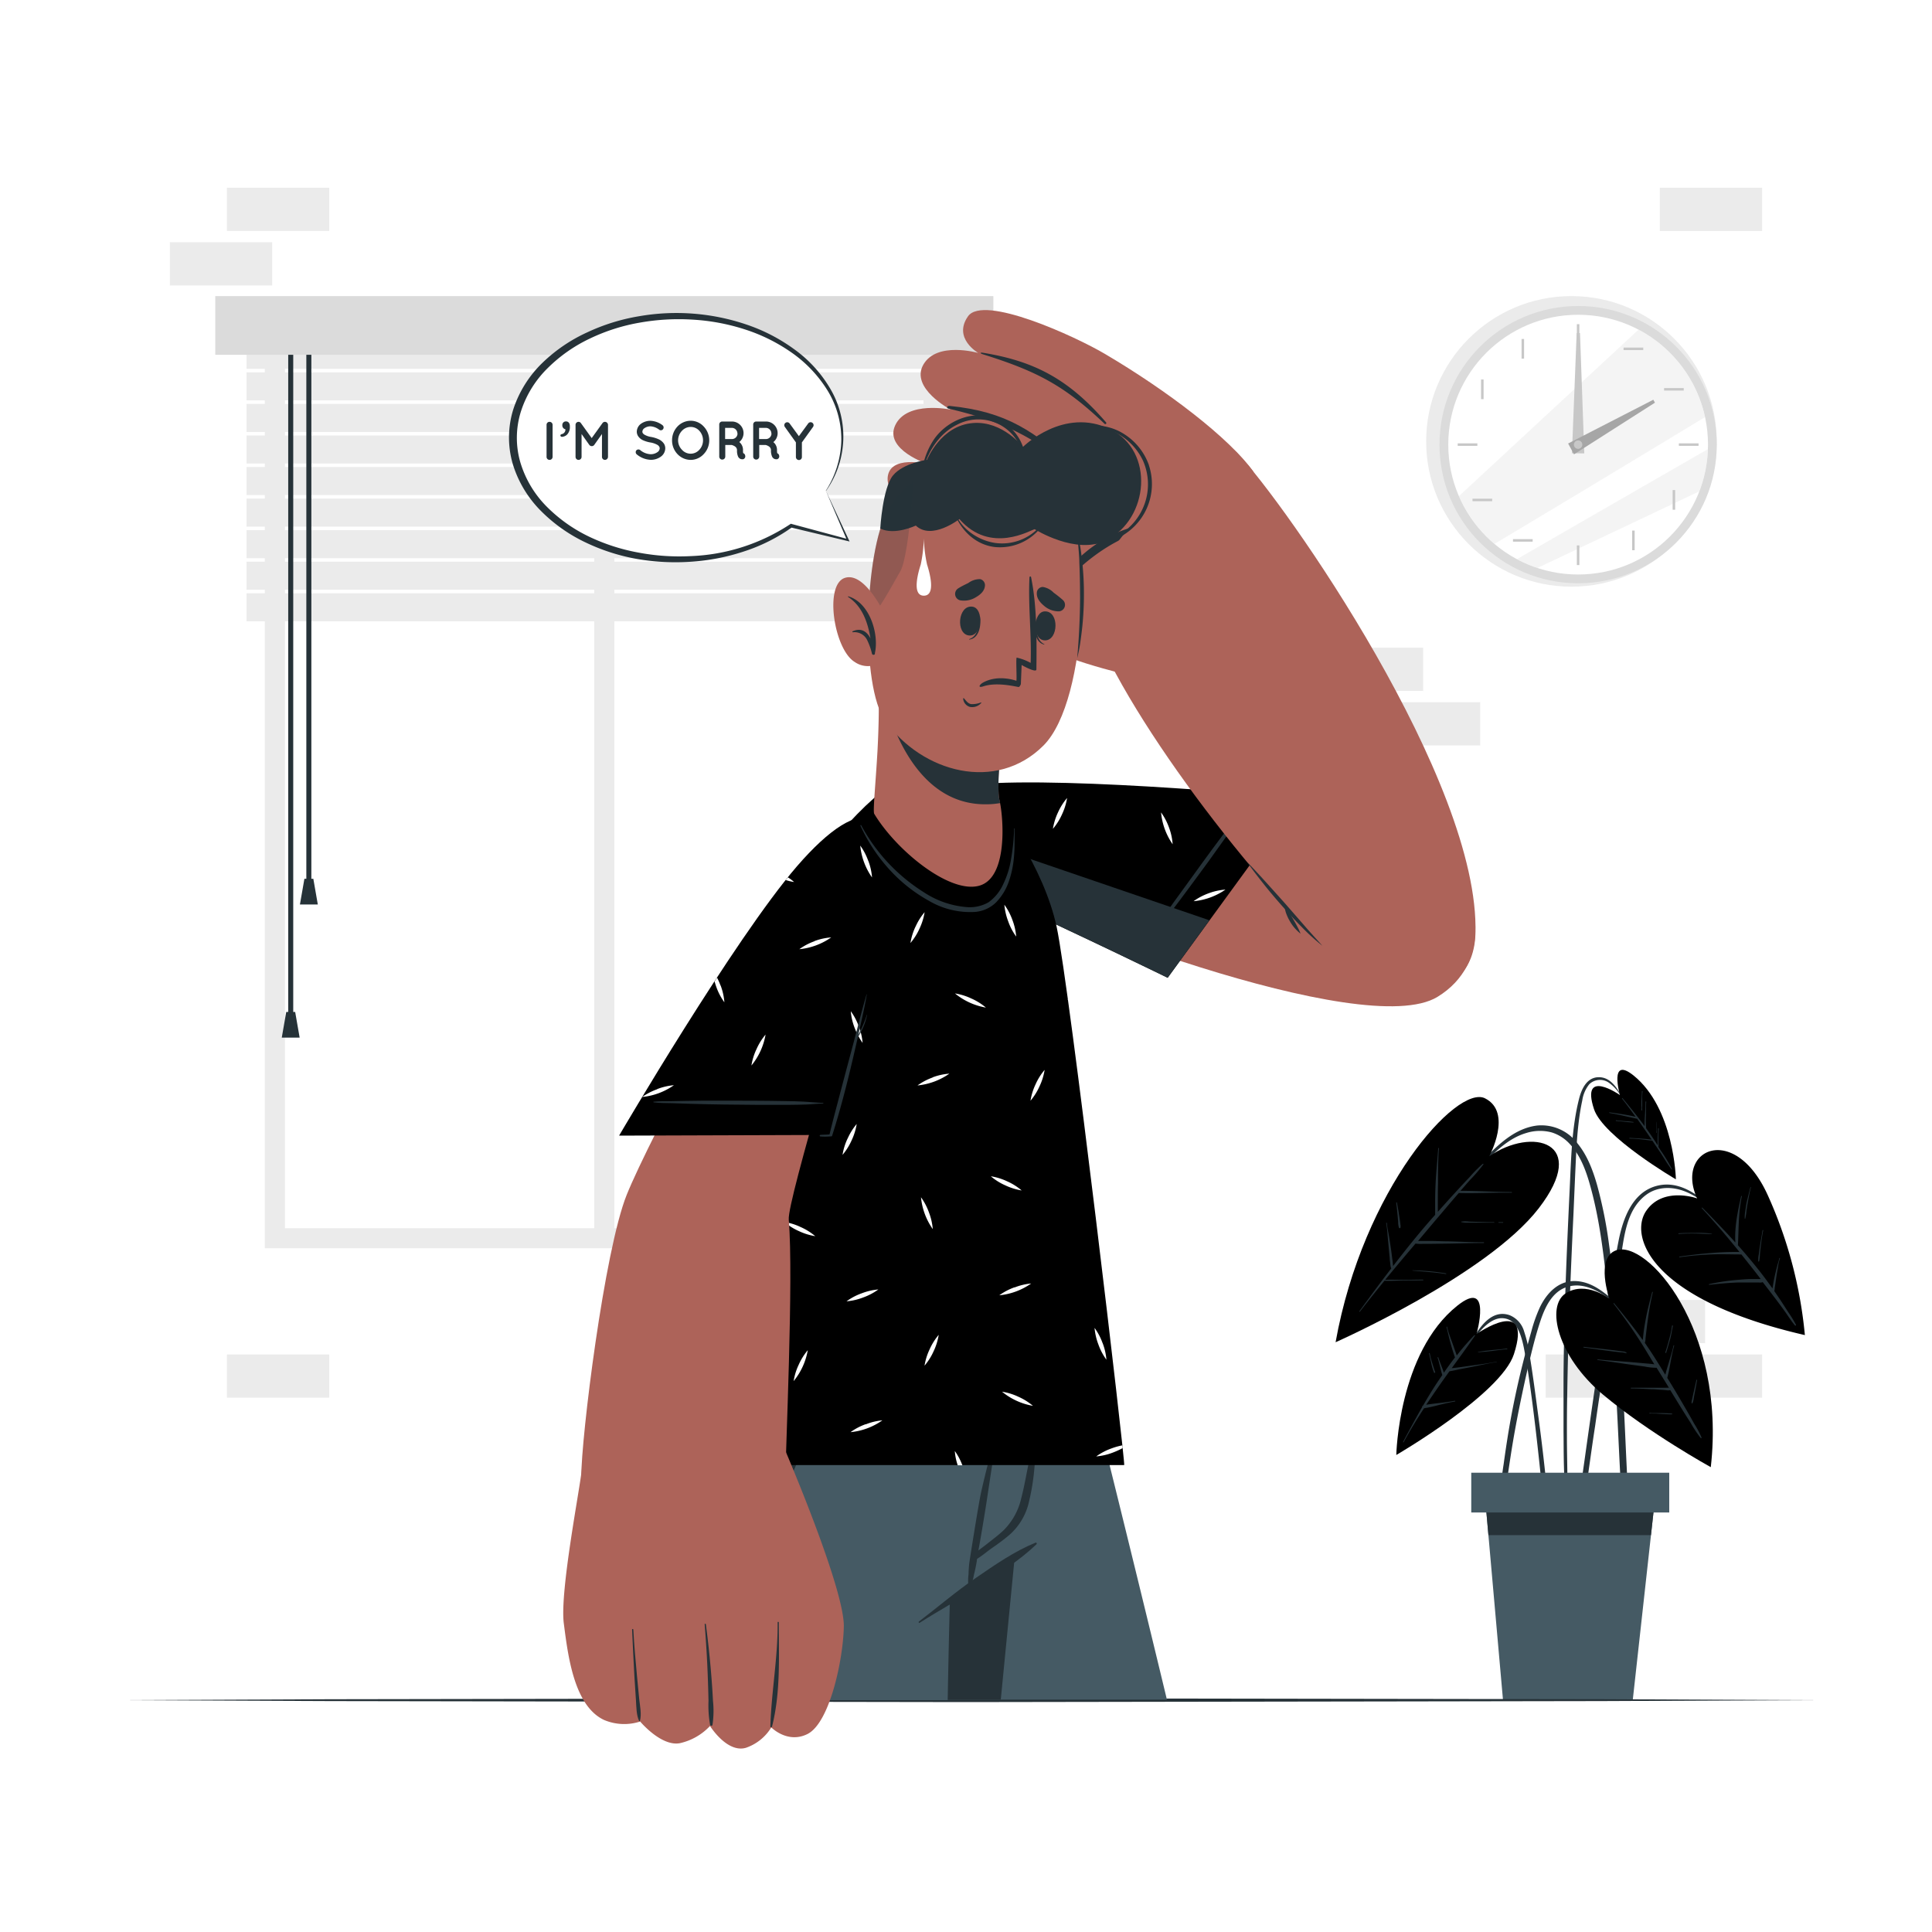 <svg class="animated" id="freepik_stories-feeling-sorry" xmlns="http://www.w3.org/2000/svg" width="500" height="500" version="1.1" xmlns:xlink="http://www.w3.org/1999/xlink" xmlns:svgjs="http://svgjs.com/svgjs"><style>svg#freepik_stories-feeling-sorry:not(.animated) .animable {opacity: 0;}svg#freepik_stories-feeling-sorry.animated #freepik--background-complete--inject-106 {animation: 1s 1 forwards cubic-bezier(.36,-0.01,.5,1.38) zoomOut;animation-delay: 0s;}svg#freepik_stories-feeling-sorry.animated #freepik--Plant--inject-106 {animation: 1s 1 forwards cubic-bezier(.36,-0.01,.5,1.38) slideDown;animation-delay: 0s;}svg#freepik_stories-feeling-sorry.animated #freepik--Table--inject-106 {animation: 1s 1 forwards cubic-bezier(.36,-0.01,.5,1.38) slideLeft;animation-delay: 0s;}svg#freepik_stories-feeling-sorry.animated #freepik--Character--inject-106 {animation: 1s 1 forwards cubic-bezier(.36,-0.01,.5,1.38) slideRight;animation-delay: 0s;}svg#freepik_stories-feeling-sorry.animated #freepik--speech-bubble--inject-106 {animation: 1s 1 forwards cubic-bezier(.36,-0.01,.5,1.38) lightSpeedRight;animation-delay: 0s;}            @keyframes zoomOut {                0% {                    opacity: 0;                    transform: scale(1.5);                }                100% {                    opacity: 1;                    transform: scale(1);                }            }                    @keyframes slideDown {                0% {                    opacity: 0;                    transform: translateY(-30px);                }                100% {                    opacity: 1;                    transform: translateY(0);                }            }                    @keyframes slideLeft {                0% {                    opacity: 0;                    transform: translateX(-30px);                }                100% {                    opacity: 1;                    transform: translateX(0);                }            }                    @keyframes slideRight {                0% {                    opacity: 0;                    transform: translateX(30px);                }                100% {                    opacity: 1;                    transform: translateX(0);                }            }                    @keyframes lightSpeedRight {              from {                transform: translate3d(50%, 0, 0) skewX(-20deg);                opacity: 0;              }              60% {                transform: skewX(10deg);                opacity: 1;              }              80% {                transform: skewX(-2deg);              }              to {                opacity: 1;                transform: translate3d(0, 0, 0);              }            }        </style><g id="freepik--background-complete--inject-106" class="animable" style="transform-origin: 251.211px 205.15px;"><g id="ellzw7sl6wun"><rect x="414.79" y="336.42" width="26.48" height="11.19" style="fill: rgb(235, 235, 235); transform-origin: 428.03px 342.015px; transform: rotate(180deg);" class="animable"></rect></g><g id="elyo0alcjc41r"><rect x="429.56" y="350.53" width="26.48" height="11.19" style="fill: rgb(235, 235, 235); transform-origin: 442.8px 356.125px; transform: rotate(180deg);" class="animable"></rect></g><g id="elspp5bel5msm"><rect x="400.02" y="350.53" width="26.48" height="11.19" style="fill: rgb(235, 235, 235); transform-origin: 413.26px 356.125px; transform: rotate(180deg);" class="animable"></rect></g><g id="ele036wrwj6lj"><rect x="58.73" y="350.53" width="26.48" height="11.19" style="fill: rgb(235, 235, 235); transform-origin: 71.97px 356.125px; transform: rotate(180deg);" class="animable"></rect></g><g id="elt8duz5c7y1"><rect x="58.73" y="48.58" width="26.48" height="11.19" style="fill: rgb(235, 235, 235); transform-origin: 71.97px 54.175px; transform: rotate(180deg);" class="animable"></rect></g><g id="elg2ideckdexq"><rect x="43.96" y="62.69" width="26.48" height="11.19" style="fill: rgb(235, 235, 235); transform-origin: 57.2px 68.285px; transform: rotate(180deg);" class="animable"></rect></g><g id="el9bevhdu0v3f"><rect x="429.56" y="48.59" width="26.48" height="11.19" style="fill: rgb(235, 235, 235); transform-origin: 442.8px 54.185px; transform: rotate(180deg);" class="animable"></rect></g><rect x="356.6" y="181.73" width="26.48" height="11.19" style="fill: rgb(235, 235, 235); transform-origin: 369.84px 187.325px;" id="elynasyvuhz5f" class="animable"></rect><rect x="341.83" y="167.62" width="26.48" height="11.19" style="fill: rgb(235, 235, 235); transform-origin: 355.07px 173.215px;" id="el3q8eckdhw9a" class="animable"></rect><path d="M68.53,77.65H244.25v245.4H68.53ZM239,82.86H73.74v235H239Z" style="fill: rgb(235, 235, 235); transform-origin: 156.39px 200.35px;" id="elap8etz919bl" class="animable"></path><rect x="153.78" y="84.23" width="5.21" height="236.21" style="fill: rgb(235, 235, 235); transform-origin: 156.385px 202.335px;" id="elm0yrux111vd" class="animable"></rect><g id="el3sqg109wimt"><rect x="63.8" y="88.19" width="185.18" height="7.26" style="fill: rgb(235, 235, 235); transform-origin: 156.39px 91.82px; transform: rotate(180deg);" class="animable"></rect></g><g id="el6viuyet2hnl"><rect x="63.8" y="96.36" width="185.18" height="7.26" style="fill: rgb(235, 235, 235); transform-origin: 156.39px 99.99px; transform: rotate(180deg);" class="animable"></rect></g><g id="eljtnip4ebw1"><rect x="63.8" y="104.53" width="185.18" height="7.26" style="fill: rgb(235, 235, 235); transform-origin: 156.39px 108.16px; transform: rotate(180deg);" class="animable"></rect></g><g id="elorriq64ws29"><rect x="63.8" y="112.7" width="185.18" height="7.26" style="fill: rgb(235, 235, 235); transform-origin: 156.39px 116.33px; transform: rotate(180deg);" class="animable"></rect></g><g id="el9puja0k4br"><rect x="63.8" y="120.86" width="185.18" height="7.26" style="fill: rgb(235, 235, 235); transform-origin: 156.39px 124.49px; transform: rotate(180deg);" class="animable"></rect></g><g id="elurnujep16p"><rect x="63.8" y="129.03" width="185.18" height="7.26" style="fill: rgb(235, 235, 235); transform-origin: 156.39px 132.66px; transform: rotate(180deg);" class="animable"></rect></g><g id="el91gkiby6ftm"><rect x="63.8" y="137.2" width="185.18" height="7.26" style="fill: rgb(235, 235, 235); transform-origin: 156.39px 140.83px; transform: rotate(180deg);" class="animable"></rect></g><g id="eli0goapz7rvl"><rect x="63.8" y="145.37" width="185.18" height="7.26" style="fill: rgb(235, 235, 235); transform-origin: 156.39px 149px; transform: rotate(180deg);" class="animable"></rect></g><g id="elak0zelluq7s"><rect x="63.8" y="153.54" width="185.18" height="7.26" style="fill: rgb(235, 235, 235); transform-origin: 156.39px 157.17px; transform: rotate(180deg);" class="animable"></rect></g><rect x="79.28" y="86.72" width="1.3" height="141.29" style="fill: rgb(38, 50, 56); transform-origin: 79.93px 157.365px;" id="el55di5l7s3zt" class="animable"></rect><polygon points="77.62 234.08 82.25 234.08 81.09 227.43 78.78 227.43 77.62 234.08" style="fill: rgb(38, 50, 56); transform-origin: 79.935px 230.755px;" id="elk0j5ljw3vi" class="animable"></polygon><rect x="74.59" y="86.72" width="1.3" height="176.93" style="fill: rgb(38, 50, 56); transform-origin: 75.24px 175.185px;" id="elbxk13cwbum" class="animable"></rect><polygon points="72.92 268.54 77.55 268.54 76.39 261.89 74.08 261.89 72.92 268.54" style="fill: rgb(38, 50, 56); transform-origin: 75.235px 265.215px;" id="elkc26xjyutf9" class="animable"></polygon><g id="elwkfbsnnj7j"><rect x="55.71" y="76.63" width="201.37" height="15.19" style="fill: rgb(219, 219, 219); transform-origin: 156.395px 84.225px; transform: rotate(180deg);" class="animable"></rect></g><g id="elzsfk1mpatvo"><circle cx="406.69" cy="114.23" r="37.6" style="fill: rgb(235, 235, 235); transform-origin: 406.69px 114.23px; transform: rotate(-31.29deg);" class="animable"></circle></g><g id="elpgythp16go"><circle cx="408.42" cy="115.07" r="35.88" style="fill: rgb(219, 219, 219); transform-origin: 408.42px 115.07px; transform: rotate(-35.47deg);" class="animable"></circle></g><g id="eliv4zh5n461s"><circle cx="408.42" cy="115.07" r="33.61" style="fill: rgb(255, 255, 255); transform-origin: 408.42px 115.07px; transform: rotate(-35.49deg);" class="animable"></circle></g><g id="elbuiqc5gw3wk"><path d="M441.27,107.94c-15.31,9.27-40.46,24.48-54.52,32.82a33.67,33.67,0,0,1-9.19-12.35l46.5-43.1A33.69,33.69,0,0,1,441.27,107.94Z" style="fill: rgb(235, 235, 235); opacity: 0.5; transform-origin: 409.415px 113.035px;" class="animable"></path></g><g id="ellgcl82e3of"><path d="M442,116.24a33,33,0,0,1-2.22,10.92L397.86,147a32.71,32.71,0,0,1-5.29-2.28C405.23,137.4,428.37,124.08,442,116.24Z" style="fill: rgb(235, 235, 235); opacity: 0.5; transform-origin: 417.285px 131.62px;" class="animable"></path></g><rect x="408.09" y="83.9" width="0.65" height="5.09" style="fill: rgb(199, 199, 199); transform-origin: 408.415px 86.445px;" id="eleik4knl799" class="animable"></rect><g id="elo7fhgjfusc"><rect x="393.78" y="87.73" width="0.65" height="5.09" style="fill: rgb(199, 199, 199); transform-origin: 394.105px 90.275px; transform: rotate(-30deg);" class="animable"></rect></g><g id="eljy53zeyx6ss"><rect x="383.3" y="98.21" width="0.65" height="5.09" style="fill: rgb(199, 199, 199); transform-origin: 383.625px 100.755px; transform: rotate(-60deg);" class="animable"></rect></g><rect x="377.25" y="114.74" width="5.09" height="0.65" style="fill: rgb(199, 199, 199); transform-origin: 379.795px 115.065px;" id="el8zuw7s4tuv6" class="animable"></rect><g id="eldjbb3yvplw9"><rect x="381.08" y="129.06" width="5.09" height="0.65" style="fill: rgb(199, 199, 199); transform-origin: 383.625px 129.385px; transform: rotate(-30.02deg);" class="animable"></rect></g><g id="elg1vwr5sjpf6"><rect x="391.56" y="139.53" width="5.09" height="0.65" style="fill: rgb(199, 199, 199); transform-origin: 394.105px 139.855px; transform: rotate(-60.02deg);" class="animable"></rect></g><rect x="408.09" y="141.15" width="0.65" height="5.09" style="fill: rgb(199, 199, 199); transform-origin: 408.415px 143.695px;" id="elwrbkn5xxnoo" class="animable"></rect><g id="elob569izjty"><rect x="422.4" y="137.31" width="0.65" height="5.09" style="fill: rgb(199, 199, 199); transform-origin: 422.725px 139.855px; transform: rotate(-30deg);" class="animable"></rect></g><g id="el343mxb8mmy2"><rect x="432.88" y="126.83" width="0.65" height="5.09" style="fill: rgb(199, 199, 199); transform-origin: 433.205px 129.375px; transform: rotate(-59.99deg);" class="animable"></rect></g><rect x="434.49" y="114.74" width="5.09" height="0.65" style="fill: rgb(199, 199, 199); transform-origin: 437.035px 115.065px;" id="elrnramk7gxgs" class="animable"></rect><g id="ele2f2zmllrmj"><rect x="430.66" y="100.43" width="5.09" height="0.65" style="fill: rgb(199, 199, 199); transform-origin: 433.205px 100.755px; transform: rotate(-30.02deg);" class="animable"></rect></g><g id="ely8hcti617vf"><rect x="420.18" y="89.95" width="5.09" height="0.65" style="fill: rgb(199, 199, 199); transform-origin: 422.725px 90.275px; transform: rotate(-60.03deg);" class="animable"></rect></g><polygon points="408.9 86.2 410.01 117.34 406.82 117.3 408.04 86.19 408.9 86.2" style="fill: rgb(199, 199, 199); transform-origin: 408.415px 101.765px;" id="eln6nh9wn4dj" class="animable"></polygon><polygon points="428.3 104.21 407.35 117.58 405.83 114.78 427.88 103.45 428.3 104.21" style="fill: rgb(166, 166, 166); transform-origin: 417.065px 110.515px;" id="el7r3ffq6nks" class="animable"></polygon><path d="M409.5,115.07a1.09,1.09,0,1,1-1.08-1.09A1.08,1.08,0,0,1,409.5,115.07Z" style="fill: rgb(199, 199, 199); transform-origin: 408.41px 115.07px;" id="elgot7eh1vuf" class="animable"></path></g><g id="freepik--Plant--inject-106" class="animable" style="transform-origin: 406.375px 358.504px;"><path d="M445.13,314.47c-4.33-4.23-9.91-9.35-16.52-7.53-6.22,1.72-8.6,8.51-9.72,14.17-1.43,7.29-2.55,14.65-3.71,22s-2.26,14.84-3.33,22.26q-.9,6.28-1.78,12.58-.45,3.13-.88,6.29c-.28,2-.63,4.11-.74,6.18,0,.66,1,.76,1.15.13.8-3.5,1.13-7.13,1.64-10.68s1-7.14,1.56-10.71c1-7.09,2.11-14.17,3.17-21.26s2.18-14.17,3.31-21.25c1-6,1.41-13.46,6.73-17.42,2.92-2.17,6.65-2.19,9.95-.93,3.51,1.34,6.3,3.84,9,6.32A.09.09,0,0,0,445.13,314.47Z" style="fill: rgb(38, 50, 56); transform-origin: 426.804px 348.767px;" id="el6fbt0u27fqd" class="animable"></path><path d="M439.21,310.14s-8.84-3.18-13.2,3.27.85,22.86,41.09,32.11a113.47,113.47,0,0,0-9.68-36.37C448.79,290.34,433.42,297.46,439.21,310.14Z" style="fill: hsl(122, 79%, 60%); transform-origin: 445.917px 321.583px;" id="eldvx7e94l81j" class="animable"></path><path d="M464.79,342.84a32.15,32.15,0,0,0-2-3.26l-2-3.1-1.58-2.31c0-.18.05-.38.08-.57,0-.35.09-.7.13-1.05.1-.75.21-1.5.32-2.26s.24-1.49.38-2.24a11.8,11.8,0,0,1,.53-2.37c.05-.12-.16-.18-.18,0a8.71,8.71,0,0,1-.36,1.33l-.27,1c-.19.76-.38,1.53-.55,2.3s-.29,1.42-.41,2.13c-.06.35-.11.69-.16,1-.72-1-1.45-2-2.2-3-2.14-2.82-4.4-5.53-6.74-8.17,0,0,0,0,0-.07.21-4.23.11-8.42,1-12.58,0-.11-.14-.17-.17-.06-.88,3.91-1.75,8-1.5,12q-1.26-1.41-2.55-2.79c-2-2.1-3.95-4.18-6-6.21-.08-.08-.21,0-.13.12,3.39,3.65,6.61,7.46,9.74,11.33a69.35,69.35,0,0,0-7.35.27c-2.73.2-5.44.55-8.15.92a.09.09,0,0,0,0,.18,79.38,79.38,0,0,1,8.14-.73c2.63-.11,5.24,0,7.86,0,1.69,2.11,3.37,4.22,5,6.36h-.37c-.62,0-1.23,0-1.85,0-1.22,0-2.45.11-3.67.21a55,55,0,0,0-7.43,1.11.09.09,0,0,0,0,.18c2.47-.28,4.95-.51,7.44-.6,1.18,0,2.37,0,3.56,0h1.85a2.24,2.24,0,0,0,1-.09c1.08,1.41,2.17,2.81,3.24,4.22.85,1.13,1.7,2.26,2.52,3.41s1.61,2.44,2.55,3.53A.09.09,0,0,0,464.79,342.84Z" style="fill: rgb(38, 50, 56); transform-origin: 449.694px 326.284px;" id="el64td1uiqdjb" class="animable"></path><path d="M443.06,319.28a26.87,26.87,0,0,0-4.3-.2c-1.44,0-2.88,0-4.31.09a.09.09,0,1,0,0,.18c1.45-.11,2.91-.13,4.37-.11s2.82.15,4.22.12A0,0,0,0,0,443.06,319.28Z" style="fill: rgb(38, 50, 56); transform-origin: 438.71px 319.215px;" id="else6rv16qtv" class="animable"></path><path d="M455.69,322.53c.16-1.38.34-2.76.63-4.11a.09.09,0,1,0-.18,0c-.2,1.36-.47,2.7-.67,4.05q-.15,1-.27,2a9.52,9.52,0,0,0-.17,1.92c0,.12.21.13.24,0a12.13,12.13,0,0,0,.21-1.91C455.54,323.83,455.61,323.18,455.69,322.53Z" style="fill: rgb(38, 50, 56); transform-origin: 455.675px 322.407px;" id="eldax70222p2" class="animable"></path><path d="M453,307.3c-.35,1.34-.7,2.69-1,4.05-.12.69-.23,1.39-.32,2.08a8.76,8.76,0,0,0-.14,2s.09,0,.11,0a12.54,12.54,0,0,0,.32-1.93q.13-1,.3-2c.25-1.4.5-2.79.85-4.17C453.24,307.25,453.07,307.19,453,307.3Z" style="fill: rgb(38, 50, 56); transform-origin: 452.346px 311.335px;" id="elmqdc2t9ebl" class="animable"></path><path d="M400.64,388.92c-.22-2.54-.47-5.07-.73-7.6q-.8-7.51-1.82-15c-.67-5-1.31-10-2.11-14.93a36.38,36.38,0,0,0-1.53-6.78,6.43,6.43,0,0,0-3.76-4.24c-4.73-1.64-7.93,3.27-9.84,6.75-.06.1.1.18.16.08,1.15-1.64,4.31-6.26,7.9-6.05,2.42.15,4.35,1.86,5.51,7.89,2.89,15,5.5,45.48,5.8,47.47.16,1.06.91,1,.91-.12C401.15,393.89,400.86,391.4,400.64,388.92Z" style="fill: rgb(38, 50, 56); transform-origin: 390.984px 368.657px;" id="ellhmlwy5ekk" class="animable"></path><path d="M382.13,345.24s4.14-14.61-5-7.31c-15.23,12.16-15.77,38.62-15.77,38.62s27.07-15.72,30.44-26.09C396.8,335,382.13,345.24,382.13,345.24Z" style="fill: hsl(122, 79%, 60%); transform-origin: 377.1px 356.219px;" id="eluco0d9w04am" class="animable"></path><path d="M387.25,352.41c-2.12.43-4.28.71-6.42,1l-3.05.43c-.68.09-1.38.16-2.07.24,2-2.77,4.05-5.54,6-8.37.08-.11-.09-.23-.18-.14a66.32,66.32,0,0,0-4.52,5.22l-1.2-3.39c-.46-1.31-1-2.61-1.29-4,0-.11-.2-.06-.17.06.37,1.34.63,2.7,1,4s.74,2.58,1.2,3.84c-1,1.29-1.95,2.61-2.87,3.94-.47-1.32-1-2.6-1.45-3.94a.09.09,0,0,0-.18.06c.49,1.48.75,3,1.21,4.51-.63.91-1.25,1.82-1.84,2.73-1.09,1.69-2.12,3.41-3.13,5.15a.38.38,0,0,0-.24.4c-1.71,3-3.34,6-4.94,9a.09.09,0,0,0,.16.09c1.61-3,3.39-5.9,5.25-8.76h0a4.68,4.68,0,0,1,.89-.17l.93-.2c.7-.15,1.39-.33,2.09-.51,1.37-.34,2.73-.66,4.13-.9.11,0,.06-.2-.06-.18-1.64.32-3.28.5-4.94.69-.78.09-1.56.19-2.33.32l-.12,0c1-1.48,2-2.95,3-4.4s2-2.84,3-4.24c.94-.14,1.87-.38,2.8-.56l3.15-.61c2.09-.42,4.18-.89,6.28-1.24C387.42,352.57,387.37,352.39,387.25,352.41Z" style="fill: rgb(38, 50, 56); transform-origin: 375.239px 358.313px;" id="elmbu1y9y152k" class="animable"></path><path d="M371,353.85l-.36-1.16a20.92,20.92,0,0,1-.62-2.45c0-.12-.2-.06-.18.05.18.83.37,1.65.56,2.47a15.73,15.73,0,0,0,.71,2.43c.08.19.37.11.31-.09C371.28,354.68,371.12,354.27,371,353.85Z" style="fill: rgb(38, 50, 56); transform-origin: 370.633px 352.736px;" id="elhc8s448807r" class="animable"></path><path d="M390,349c-1.23.18-2.48.27-3.72.38s-2.48.28-3.72.47c-.07,0-.07.11,0,.11,1.25-.09,2.48-.19,3.72-.35s2.48-.35,3.73-.43C390.14,349.2,390.13,349,390,349Z" style="fill: rgb(38, 50, 56); transform-origin: 386.305px 349.48px;" id="elnevnihog8a" class="animable"></path><path d="M420.56,370.42c-.48-10.76-1.16-21.5-2.24-32.22-.54-5.34-1.14-10.67-1.89-16a114.77,114.77,0,0,0-3.09-15.47c-1.1-3.87-2.56-7.76-5.15-10.9a11.67,11.67,0,0,0-10.4-4.54c-4.71.58-8.5,3.55-11.78,6.77-3.68,3.62-7,7.56-10.45,11.43-.86,1-1.72,2-2.57,2.95-.07.09.06.22.13.13,3.34-3.83,6.8-7.55,10.42-11.1,3.35-3.29,6.79-6.88,11.43-8.24a11.82,11.82,0,0,1,6.64-.15,10.52,10.52,0,0,1,4.54,2.87c2.61,2.72,4.07,6.39,5.12,9.95,2.89,9.89,3.93,20.26,5,30.47,1.09,10.38,1.83,20.78,2.35,31.2s.93,21,1.94,31.4c.13,1.29.29,2.58.46,3.86.11.87,1.45.87,1.38,0C421.54,392,421.05,381.23,420.56,370.42Z" style="fill: rgb(38, 50, 56); transform-origin: 397.686px 347.359px;" id="el31oooqxke3t" class="animable"></path><path d="M385.42,299.24s6.15-11.37-1.11-15-31.56,23.47-38.66,63.13c0,0,39.24-17.36,52.57-34.66S396.44,291.59,385.42,299.24Z" style="fill: hsl(122, 79%, 60%); transform-origin: 374.546px 315.642px;" id="elwxhz5c8zwcl" class="animable"></path><path d="M391.19,308.49c-4.41,0-8.81-.33-13.22-.3.83-.95,1.65-1.9,2.49-2.84a39.76,39.76,0,0,0,3.44-4c.07-.09-.07-.22-.16-.15a31.92,31.92,0,0,0-3.33,3.35q-1.67,1.75-3.3,3.54c-1.69,1.82-3.34,3.67-5,5.53v-2.85c0-1.5,0-3,.05-4.49,0-3,0-6.08.23-9.1,0-.12-.17-.11-.18,0-.21,3-.53,6.07-.68,9.12-.07,1.49-.11,3-.12,4.49,0,.77,0,1.54,0,2.31,0,.42,0,.87,0,1.3l-.78.87c-3.52,4-6.87,8.18-10.12,12.41,0-.23,0-.47-.06-.7,0-.47-.1-.93-.16-1.4-.11-1-.25-2-.4-3s-.29-1.89-.45-2.83-.44-2.13-.52-3.21a.09.09,0,1,0-.18,0,27.07,27.07,0,0,1,.37,3.23l.27,2.91c.09,1,.18,1.95.28,2.92,0,.46.09.93.14,1.4,0,.23.05.46.08.7a1.32,1.32,0,0,0,.19.55l-1.68,2.19c-2.22,2.95-4.41,5.93-6.59,8.9-.07.09.06.22.13.12,2.07-2.69,4.2-5.34,6.36-8,1.61.07,3.26-.05,4.87-.07s3.4,0,5.11-.05c.11,0,.11-.18,0-.18-1.7,0-3.4.06-5.1.06s-3.14-.07-4.69,0q2.85-3.47,5.74-6.89l2.11-2.49a9.94,9.94,0,0,0,2,.06h2.32l4.35-.06c3-.05,6-.15,9-.15a.1.1,0,0,0,0-.19c-3,0-6-.16-9-.24-1.45,0-2.9-.08-4.35-.1l-2.32,0c-.44,0-.9,0-1.34,0l4.94-5.86a.22.22,0,0,0,.09-.1c1.61-1.9,3.22-3.8,4.84-5.68l.68-.77c4.57.14,9.13-.16,13.71-.07C391.31,308.68,391.31,308.49,391.19,308.49Z" style="fill: rgb(38, 50, 56); transform-origin: 371.535px 318.295px;" id="elclnr221g38d" class="animable"></path><path d="M388.93,316.29h-1.06a.08.08,0,0,0,0,.16h1.07C389.06,316.47,389.05,316.29,388.93,316.29Z" style="fill: rgb(38, 50, 56); transform-origin: 388.408px 316.371px;" id="eljfx3jcddo1" class="animable"></path><path d="M386.56,316.3c-1.41,0-2.83-.05-4.24-.09l-2.12-.06a7.64,7.64,0,0,0-2,0c-.07,0-.06.11,0,.13a7.74,7.74,0,0,0,2,.14l2.12,0c1.41,0,2.82,0,4.23,0A.09.09,0,1,0,386.56,316.3Z" style="fill: rgb(38, 50, 56); transform-origin: 382.431px 316.27px;" id="elgset7pf0a6n" class="animable"></path><path d="M374.22,329.55a58.71,58.71,0,0,0-8.67-.79c-.05,0,0,.06,0,.07,2.88.27,5.77.43,8.63.89C374.3,329.74,374.34,329.56,374.22,329.55Z" style="fill: rgb(38, 50, 56); transform-origin: 369.91px 329.241px;" id="el1mk8e7asnze" class="animable"></path><path d="M362.43,316.92l-.09-.76c-.08-.56-.17-1.13-.26-1.7-.16-1.07-.35-2.15-.56-3.22,0-.1-.19-.07-.18,0q.21,1.67.36,3.33c.05.55.09,1.09.14,1.64a4.73,4.73,0,0,0,.22,1.55.21.21,0,0,0,.38-.05A2.06,2.06,0,0,0,362.43,316.92Z" style="fill: rgb(38, 50, 56); transform-origin: 361.906px 314.518px;" id="elnuowc9hy09j" class="animable"></path><path d="M420.18,284.64c-1.41-2.61-3.2-6.07-6.7-5.85-2.9.18-4.2,3.14-4.82,5.58-1.91,7.55-2.05,15.52-2.42,23.26-.78,16.35-1.49,32.73-1.6,49.1q0,6.81,0,13.62c.05,4.63,0,9.29.33,13.91a.34.34,0,0,0,.68,0c0-4-.12-7.92-.13-11.88s0-7.73.08-11.59q.18-11.75.62-23.48c.29-7.78.63-15.55,1-23.32.17-3.89.33-7.77.51-11.66s.33-7.53.76-11.27c.24-2.1.55-4.2,1-6.26a8.72,8.72,0,0,1,1.81-4.2,4,4,0,0,1,5.11-.37,10.82,10.82,0,0,1,3.63,4.53C420.08,284.84,420.23,284.75,420.18,284.64Z" style="fill: rgb(38, 50, 56); transform-origin: 412.415px 331.69px;" id="elg4vv24sf31k" class="animable"></path><path d="M419.23,283.39s-2.89-10.17,3.49-5.09c10.6,8.48,11,26.91,11,26.91s-18.86-11-21.2-18.18C409,276.27,419.23,283.39,419.23,283.39Z" style="fill: hsl(122, 79%, 60%); transform-origin: 422.751px 291.044px;" id="el3eryf2j52oo" class="animable"></path><path d="M429.73,297.65c-.17-.28-.35-.55-.53-.83a6.31,6.31,0,0,0,0-.87c0-.44,0-.88,0-1.32,0-.86.05-1.71.1-2.57a.1.1,0,0,0-.19,0c0,.84-.07,1.69-.1,2.53,0,.42,0,.84,0,1.27,0,.16,0,.35,0,.54-.74-1.15-1.5-2.29-2.28-3.4-.23-.33-.47-.65-.7-1a19.36,19.36,0,0,1-.06-3.32c0-1.18,0-2.37.07-3.55,0-.11-.18-.11-.18,0,0,1.23-.1,2.46-.16,3.69a25.59,25.59,0,0,0-.07,2.63c-1.82-2.48-3.75-4.87-5.71-7.24-.06-.08-.2,0-.14.11,1.21,1.54,2.37,3.11,3.51,4.7-2.22-.52-4.47-.82-6.73-1.14-.11,0-.16.16,0,.17,2.38.37,4.73,1,7.08,1.48h.05c.9,1.27,1.8,2.55,2.68,3.83l1.07,1.57h-.1l-.73-.1c-.52-.06-1.05-.1-1.57-.14-1.09-.09-2.18-.15-3.27-.21-.11,0-.11.18,0,.19,1.07,0,2.14.1,3.2.22l1.69.2.74.09.21,0,1.81,2.67c1.07,1.57,2,3.26,3.16,4.78a.08.08,0,0,0,.14-.09A49,49,0,0,0,429.73,297.65Z" style="fill: rgb(38, 50, 56); transform-origin: 424.596px 293.423px;" id="elniq01e5edqi" class="animable"></path><path d="M425,286.15c0-.39,0-.79,0-1.18a16,16,0,0,1,.1-2.5c0-.13-.18-.15-.18,0,0,.83-.09,1.65-.13,2.47,0,.41,0,.83,0,1.24v.57a1.67,1.67,0,0,0,0,.59.08.08,0,0,0,.16,0,1.68,1.68,0,0,0,0-.55Z" style="fill: rgb(38, 50, 56); transform-origin: 424.932px 284.892px;" id="elxxgzbk1jc5h" class="animable"></path><path d="M422.71,290.37c-.7-.12-1.42-.16-2.13-.22s-1.55-.13-2.33-.23a.09.09,0,1,0,0,.18c1.49.09,3,.36,4.46.41C422.77,290.52,422.79,290.38,422.71,290.37Z" style="fill: rgb(38, 50, 56); transform-origin: 420.461px 290.215px;" id="ellhuepn7uh9" class="animable"></path><path d="M428.63,290.43c.06.08,0,.3,0,.39v1.76a1.61,1.61,0,0,0,0,.62,0,0,0,0,0,.07,0,.63.63,0,0,0,0-.3v-.33c0-.23,0-.47,0-.71v-1c0-.1,0-.31,0-.39S428.51,290.26,428.63,290.43Z" style="fill: rgb(38, 50, 56); transform-origin: 428.654px 291.773px;" id="elszxf2jiqj3q" class="animable"></path><path d="M420.61,339c-4-3-7.52-7.25-12.86-7.46-4.4-.17-7.49,3.14-9.25,6.83a38.56,38.56,0,0,0-2.16,6.08q-1.18,4.19-2.24,8.4-2.09,8.29-3.54,16.73c-.53,3.13-1,6.27-1.43,9.42a78.34,78.34,0,0,0-.92,9.66.5.5,0,0,0,1,.11c.54-2.64.76-5.36,1.15-8s.8-5.36,1.25-8c.91-5.34,2-10.66,3.16-15.94,1.14-5,2.26-10.06,3.87-14.92,1.15-3.48,3-7.54,6.76-8.8,5.72-1.9,10.92,2.94,15.11,6.09C420.58,339.16,420.71,339,420.61,339Z" style="fill: rgb(38, 50, 56); transform-origin: 404.427px 360.376px;" id="elwuihv36t8u" class="animable"></path><path d="M416.51,336.11s-3.65-10.44,1.63-12.49c7.93-3.07,28.67,20.29,24.61,56.08,0,0-16-8.82-27.86-18.75S400,338,405.24,334.69,416.51,336.11,416.51,336.11Z" style="fill: hsl(122, 79%, 60%); transform-origin: 423.019px 351.525px;" id="el9lh7vfr0ne4" class="animable"></path><path d="M440.35,372a27.25,27.25,0,0,0-1.93-3.61c-.67-1.22-1.36-2.44-2.07-3.65-1.37-2.36-2.74-4.72-4.15-7l-.7-1.13c0-.14.06-.28.09-.42l.24-1c.17-.77.31-1.56.45-2.34.29-1.53.56-3.09,1-4.59,0-.11-.15-.15-.18,0-.33,1.53-.81,3-1.26,4.53-.22.74-.46,1.48-.66,2.22-.06.26-.13.51-.2.77-1.7-2.79-3.43-5.57-5.3-8.26a3.55,3.55,0,0,0,.18-1.15l.18-1.56c.14-1.18.28-2.36.45-3.53a69,69,0,0,1,1.26-6.86c0-.11-.15-.14-.18,0-.57,2.25-1.19,4.51-1.62,6.79-.21,1.12-.41,2.25-.56,3.38-.07.56-.13,1.13-.19,1.7,0,.16-.05.34-.07.51-.57-.81-1.15-1.62-1.75-2.41-1.83-2.41-3.73-4.76-5.64-7.1-.07-.09-.22,0-.15.1a125.9,125.9,0,0,1,9,13.16c.53.84,1,1.69,1.56,2.53l-.51-.06c-.67-.09-1.35-.13-2-.19q-2-.19-4.05-.36c-2.7-.21-5.41-.38-8.1-.66-.12,0-.15.16,0,.17,2.73.32,5.44.75,8.16,1.14l4,.54a15.46,15.46,0,0,0,3.08.32q1.6,2.58,3.19,5.17a4.34,4.34,0,0,0-.72,0h-3.86c-1.74,0-3.47,0-5.21,0-.12,0-.1.18,0,.18,1.76,0,3.51.11,5.27.2.84,0,1.67.09,2.51.15.41,0,.83.07,1.25.09a2.72,2.72,0,0,0,1.1,0l2.7,4.39q1.24,2,2.53,4a31.46,31.46,0,0,0,2.72,4.08C440.25,372.2,440.39,372.15,440.35,372Z" style="fill: rgb(38, 50, 56); transform-origin: 426.873px 353.283px;" id="eljhr5ekecast" class="animable"></path><path d="M432.72,343.1a26.5,26.5,0,0,1-.72,3.41c-.3,1.16-.63,2.31-1,3.44a.12.12,0,1,0,.22.07c.35-1.13.67-2.27,1-3.41s.45-2.33.74-3.47C432.92,343,432.73,343,432.72,343.1Z" style="fill: rgb(38, 50, 56); transform-origin: 431.97px 346.583px;" id="ellnmigsrkocd" class="animable"></path><path d="M420.94,350.1a1.31,1.31,0,0,0-.87-.33l-1.51-.21c-.94-.13-1.88-.23-2.82-.34-1.95-.23-3.91-.42-5.86-.66a.09.09,0,0,0,0,.18c1.84.22,3.67.5,5.51.74.9.12,1.8.25,2.71.35l1.3.15a4.66,4.66,0,0,1,1.49.25A.08.08,0,0,0,420.94,350.1Z" style="fill: rgb(38, 50, 56); transform-origin: 415.375px 349.395px;" id="elzf07an9t54o" class="animable"></path><path d="M432.69,365.83c-.92-.07-1.85-.1-2.78-.13l-1.4,0-.67,0a3.61,3.61,0,0,1-.87-.05c-.13,0-.14.21,0,.18a3.75,3.75,0,0,1,.82,0l.73,0,1.4.09c.92.05,1.85.11,2.77.11C432.79,366,432.8,365.84,432.69,365.83Z" style="fill: rgb(38, 50, 56); transform-origin: 429.819px 365.84px;" id="elk2oh5chneon" class="animable"></path><path d="M438.34,361.83l.3-1.57.57-3.1c0-.11-.16-.14-.18,0-.23,1-.46,2-.68,3q-.18.75-.33,1.5l-.15.7a1.88,1.88,0,0,0-.08.74c0,.09.14.15.2.06A3.84,3.84,0,0,0,438.34,361.83Z" style="fill: rgb(38, 50, 56); transform-origin: 438.496px 360.135px;" id="el246tv3sus7k" class="animable"></path><polygon points="384.08 384.6 385.2 397.29 388.99 440.13 422.54 440.13 427.27 397.29 428.67 384.6 384.08 384.6" style="fill: rgb(69, 90, 100); transform-origin: 406.375px 412.365px;" id="eljr7glovv3ko" class="animable"></polygon><polygon points="384.08 384.6 385.2 397.29 427.27 397.29 428.67 384.6 384.08 384.6" style="fill: rgb(38, 50, 56); transform-origin: 406.375px 390.945px;" id="eld7e12bn4bc" class="animable"></polygon><g id="el5w58ajmkn6x"><rect x="380.76" y="381.14" width="51.24" height="10.29" style="fill: rgb(69, 90, 100); transform-origin: 406.38px 386.285px; transform: rotate(180deg);" class="animable"></rect></g></g><g id="freepik--Table--inject-106" class="animable" style="transform-origin: 250px 440px;"><polygon points="30.67 440 85.5 439.76 140.34 439.67 250 439.5 359.66 439.67 414.5 439.75 469.33 440 414.5 440.24 359.66 440.33 250 440.5 140.34 440.33 85.5 440.24 30.67 440" style="fill: rgb(38, 50, 56); transform-origin: 250px 440px;" id="elbbz56fzr27c" class="animable"></polygon></g><g id="freepik--Character--inject-106" class="animable" style="transform-origin: 263.816px 266.479px;"><path d="M201.15,360l0,.14s0,.06,0,.1,0,.16.05.27l0,.18a3.08,3.08,0,0,1,.07.39c0,.09,0,.18.05.28s.07.42.12.66.15.81.23,1.29l.45,2.44c.05.26.1.54.15.83s.14.78.22,1.19.16.92.25,1.41a0,0,0,0,1,0,0c.06.34.13.69.19,1.05.19,1.07.39,2.21.62,3.43a.29.29,0,0,1,0,.09c.24,1.36.5,2.82.78,4.35.07.4.15.8.23,1.2s.16.84.23,1.26c0,0,0,0,0,0,0,.26.09.53.15.8v0q.57,3.19,1.23,6.76c.15.8.29,1.61.44,2.43.29,1.6.59,3.24.9,4.93.08.39.15.78.21,1.18q.67,3.67,1.39,7.64c.06.27.1.54.15.81.23,1.24.46,2.49.68,3.77a1.59,1.59,0,0,1,.06.3l.33,1.82q.66,3.66,1.36,7.49c.12.63.24,1.27.35,1.92.23,1.29.47,2.59.71,3.9.3,1.63.6,3.27.9,4.94s.6,3.34.91,5c.16.85.31,1.7.47,2.55.18,1,.37,2,.55,3.07H302c-10.66-44.29-19.65-80-19.65-80Z" style="fill: rgb(69, 90, 100); transform-origin: 251.575px 399.87px;" id="el3dydxw5eo9v" class="animable"></path><path d="M214.21,370q6.49,35,13.12,70h1.2c-4.59-23.39-9.32-46.74-14-70.1C214.46,369.68,214.18,369.77,214.21,370Z" style="fill: rgb(55, 71, 79); transform-origin: 221.369px 404.887px;" id="el5npsnjdtevm" class="animable"></path><path d="M201.16,360s0,.05,0,.14,0,.06,0,.1,0,.16.05.27l0,.18a3.08,3.08,0,0,1,.07.39c0,.09,0,.18.05.28s.08.42.12.66.15.81.23,1.29c.14.71.28,1.52.45,2.44.05.26.1.54.15.83s.14.78.22,1.19.16.92.25,1.41a0,0,0,0,1,0,0c.06.34.13.69.19,1.05.2,1.07.4,2.21.62,3.43a.29.29,0,0,1,0,.09c.25,1.36.51,2.8.79,4.33.08.4.15.81.22,1.22s.16.84.23,1.26c0,0,0,0,0,0,.06.26.1.53.15.8v0c.39,2.12.8,4.38,1.23,6.76.15.8.29,1.61.44,2.43.3,1.6.6,3.24.9,4.93.08.39.15.78.21,1.18q.69,3.69,1.39,7.64c.06.27.1.54.15.81.23,1.24.46,2.49.68,3.77a1.59,1.59,0,0,1,.06.3l.33,1.82q.67,3.66,1.36,7.49c.12.63.24,1.27.35,1.92.24,1.29.47,2.59.71,3.9.3,1.63.6,3.27.9,4.94s.61,3.34.91,5c.16.85.31,1.7.47,2.55.18,1,.37,2,.56,3.07H259l3.47-35.52.12-1.26.14-1.36h0l.68-6.95h0l.59-6L266.79,360Z" style="fill: rgb(38, 50, 56); transform-origin: 233.975px 399.935px;" id="el06vfhgs7rvg2" class="animable"></path><path d="M152.05,440h93.21c.16-8.58.33-16.88.54-24.71h0c0-.19,0-.38,0-.57,0,0,10.88-6.44,16.74-11.49a20.69,20.69,0,0,0,2.74-2.72s0,0,0,0h0c3.75-4.78,7.51-23.16,15.29-40.45h-114C148.05,396,149.35,424.88,152.05,440Z" style="fill: rgb(69, 90, 100); transform-origin: 215.53px 400.03px;" id="elweo5in22pvl" class="animable"></path><path d="M268,399.24c-5.55,2.27-10.54,5.76-15.46,9.13-5.11,3.49-9.8,7.53-14.72,11.28-.19.15,0,.46.2.32,5.18-3.31,10.61-6.22,15.74-9.63s10.16-6.53,14.49-10.7C268.42,399.48,268.23,399.14,268,399.24Z" style="fill: rgb(38, 50, 56); transform-origin: 253.028px 409.614px;" id="elz9gj102mld" class="animable"></path><path d="M268.7,367.17c-.66,3.55-1.53,7.07-2.29,10.6-.72,3.31-1.25,6.68-2.12,10a16.92,16.92,0,0,1-4.64,8.34c-1.3,1.21-2.73,2.28-4.12,3.38-.74.6-1.55,1.17-2.33,1.78.1-.47.19-1,.27-1.43.24-1.35.46-2.69.69-4,.5-3,1-6,1.44-9,.9-5.89,1.73-11.84,3-17.67a.19.19,0,0,0-.37-.1c-1.47,5.78-3.09,11.5-4.36,17.33-.63,2.85-2.87,17-3,18s-.19,2.07-.22,3.1a12.46,12.46,0,0,0,0,3.17.27.27,0,0,0,.49,0h0a12.84,12.84,0,0,0,.9-3.06q.39-1.51.66-3.06c.07-.36.12-.74.17-1.12,1.39-.85,2.69-2,4-2.9s2.82-2,4.15-3.12a16,16,0,0,0,5.07-7.92,57.82,57.82,0,0,0,1.66-10.14c.45-4,.77-8,1.33-12C269.1,367,268.74,366.93,268.7,367.17Z" style="fill: rgb(38, 50, 56); transform-origin: 259.815px 388.928px;" id="el3p486qc5thv" class="animable"></path><path d="M173.85,391.89c1.48-.77,7.25.6,17.74-1.19a12,12,0,0,0,5.66-2.3c2.74-2.23,4.81-5.82,6.46-8.89a45.65,45.65,0,0,0,4.52-11c.05-.24.39-.12.35.1-.39,2.17-.61,4.34-1.18,6.49a40,40,0,0,1-2.17,5.89c-1.59,3.56-3.44,7.38-6.63,9.79-3.35,2.52-8,3-12.08,3.28-2.35.16-11.56-.09-12.79-1.4A.52.52,0,0,1,173.85,391.89Z" style="fill: rgb(38, 50, 56); transform-origin: 191.097px 381.24px;" id="el6vungcut1i7" class="animable"></path><path d="M246.26,224.58C269,237.2,353.12,269.48,372,258c14.07-8.56,12.06-26.93.09-38.78-10.41-10.31-88.41-13.21-110.24-13.81C241.1,204.8,224,212.18,246.26,224.58Z" style="fill: rgb(173, 99, 89); transform-origin: 308.81px 232.901px;" id="elnht08ynj3vc" class="animable"></path><path d="M302.19,253.05l33.9-46.51s-58.66-5.71-83.43-3.57c-25.82,2.23-31.11,12.33.06,26.7C283.42,243.82,302.19,253.05,302.19,253.05Z" style="fill: hsl(122, 79%, 60%); transform-origin: 283.682px 227.77px;" id="elz89yd06b3q9" class="animable"></path><path d="M296.47,244.08c.68-1.2,1.53-2.31,2.31-3.44s1.61-2.32,2.41-3.49c1.63-2.36,3.3-4.69,5-7,3.36-4.64,6.7-9.29,10.14-13.87.94-1.26,1.89-2.52,2.87-3.75s2.15-2.53,3.17-3.82c.06-.09.17,0,.12.1-.8,1.17-1.5,2.41-2.29,3.59s-1.64,2.41-2.48,3.59q-2.49,3.51-5,7c-3.34,4.54-6.66,9.1-10.1,13.57l-2.89,3.74c-1,1.3-1.95,2.69-3.07,3.9C296.54,244.22,296.42,244.16,296.47,244.08Z" style="fill: rgb(38, 50, 56); transform-origin: 309.481px 226.438px;" id="el17yh4ch3xmx" class="animable"></path><path d="M273.8,210.27a15.89,15.89,0,0,0-1.31,4.23,15.44,15.44,0,0,0,2.36-3.75,15.78,15.78,0,0,0,1.31-4.23A15.75,15.75,0,0,0,273.8,210.27Zm12.77,22.08a15.43,15.43,0,0,0-4.23-1.31,17.11,17.11,0,0,0,8,3.66A15.4,15.4,0,0,0,286.57,232.35Zm-35.19-15.84a15.43,15.43,0,0,0-4.23-1.31,17.11,17.11,0,0,0,8,3.66A15.71,15.71,0,0,0,251.38,216.51Zm51.16-2.34a15.67,15.67,0,0,0-2.06-3.92,17.18,17.18,0,0,0,3,8.24A15.2,15.2,0,0,0,302.54,214.17Zm10.28,17a16,16,0,0,0-3.92,2.06,17.18,17.18,0,0,0,8.24-3A15.54,15.54,0,0,0,312.82,231.17Z" style="fill: rgb(255, 255, 255); transform-origin: 282.145px 220.61px;" id="el058714mfxv6w" class="animable"></path><path d="M252.72,229.66c30.7,14.15,49.47,23.39,49.47,23.39L313,238.17l-81.26-27.8C229.41,215.09,235.51,221.73,252.72,229.66Z" style="fill: rgb(38, 50, 56); transform-origin: 272.132px 231.71px;" id="el6wwhgzia5gh" class="animable"></path><path d="M324.4,122.08c-6.3-8.77-22.35-21-38.38-30.45-7.78-4.61-31.51-15.46-35.5-9.77s2.66,9.49,2.66,9.49-10.71-3.09-14.21,3S246,106,246,106s-11.24-2.37-14.29,4,8.49,10.14,8.49,10.14-10.17-2.64-10.49,3.63c-.38,7.56,18.92,10.31,27.26,15.84,1.9,1.25,36.6,28.16,36.6,28.16Z" style="fill: rgb(173, 99, 89); transform-origin: 277.052px 124.009px;" id="elinovyyvdcu" class="animable"></path><path d="M240.34,120.3c14.19,2.07,20,5.42,30.77,14.59.21.18.52-.09.32-.3-9.69-9.93-16.42-15.2-31-15C239.69,119.62,239.67,120.21,240.34,120.3Z" style="fill: rgb(38, 50, 56); transform-origin: 255.675px 127.267px;" id="elzvssbgu3wd" class="animable"></path><path d="M245.49,105.75c14.55,3.43,20.92,7,32.87,15.79.16.13.39-.15.23-.29-11-9.59-17.83-14.69-32.82-16.2C245.1,105,244.82,105.6,245.49,105.75Z" style="fill: rgb(38, 50, 56); transform-origin: 261.875px 113.31px;" id="el4fd6mn8lsgf" class="animable"></path><path d="M254.37,91.69c13.84,4.34,21,8,31.5,18a.27.27,0,0,0,.39-.37c-9.71-11.25-18.61-15.84-31.72-18C253.65,91.14,253.49,91.42,254.37,91.69Z" style="fill: rgb(38, 50, 56); transform-origin: 270.052px 100.51px;" id="elh6w0roljf6c" class="animable"></path><path d="M299.05,176.41s-17.55-3.87-24.88-7.26-30-26.12-25.37-31.3c6-6.68,21.65,3.86,28.65,10,0,0,13.81-15.47,26.69-10.34S299.05,176.41,299.05,176.41Z" style="fill: rgb(173, 99, 89); transform-origin: 278.485px 156.06px;" id="el7l30fqma8r7" class="animable"></path><path d="M251.05,136.56c9.85-2.16,18.51,6.52,25.75,12a.82.82,0,0,0,1.31-.36c6.22-6.09,16.78-12.88,25.81-11.17a.21.21,0,0,0,.11-.4c-9.44-3.16-20.35,2.67-26.74,9.78-7.33-5.73-16.4-14.06-26.27-9.94A.05.05,0,0,0,251.05,136.56Z" style="fill: rgb(38, 50, 56); transform-origin: 277.577px 142.062px;" id="elllyoqllcrhk" class="animable"></path><path d="M381.84,241.68c-.63,19.43-23.67,18.09-33.62,8.85-23.37-21.67-57.82-65.89-67.16-93.15-3-8.77,32.28-47.31,39.14-40.15C332.39,129.93,383.12,202.25,381.84,241.68Z" style="fill: rgb(173, 99, 89); transform-origin: 331.372px 186.696px;" id="elyckxgdut8ro" class="animable"></path><path d="M322.66,223c1.72,1.75,3.37,3.54,5,5.35s3.27,3.62,4.89,5.44l4.81,5.51c.79.92,1.6,1.83,2.42,2.74s1.63,1.81,2.45,2.72a54.12,54.12,0,0,1-5.43-4.94c-1.73-1.73-3.38-3.54-5-5.37s-3.2-3.69-4.72-5.61S324.07,225,322.66,223Z" style="fill: rgb(38, 50, 56); transform-origin: 332.445px 233.88px;" id="el37n8ztcg9uz" class="animable"></path><path d="M332.46,234.42c.82,1.18,1.53,2.33,2.24,3.51.34.59.69,1.18,1,1.79a16.84,16.84,0,0,1,.89,1.92,11,11,0,0,1-2.76-3.21,12,12,0,0,1-.92-1.91A6.81,6.81,0,0,1,332.46,234.42Z" style="fill: rgb(38, 50, 56); transform-origin: 334.525px 238.03px;" id="elxdb1zw8fglj" class="animable"></path><path d="M290.94,379.16H156s20.61-128.72,70.33-172.74c6.14-5.44,20-4.2,29,.29,3.23,1.61,14.82,17.82,18.13,33.16S291.3,378.7,290.94,379.16Z" style="fill: hsl(122, 79%, 60%); transform-origin: 223.473px 290.99px;" id="elb5kabg6wsyp" class="animable"></path><path d="M210.79,243.55a15.5,15.5,0,0,0-3.92,2.06,17.18,17.18,0,0,0,8.24-3.05A15.54,15.54,0,0,0,210.79,243.55Zm65.64,15a1.77,1.77,0,0,0-.17.12l.18,0S276.43,258.54,276.43,258.51Zm-35.06,20.3a16,16,0,0,0-3.92,2.06,17.18,17.18,0,0,0,8.24-3.05A15.54,15.54,0,0,0,241.37,278.81ZM223,334.71a15.54,15.54,0,0,0-3.92,2.07,15.54,15.54,0,0,0,4.32-1,15.71,15.71,0,0,0,3.92-2.07A15.54,15.54,0,0,0,223,334.71Zm-30.87-39a16,16,0,0,0-3.92,2.06,17.18,17.18,0,0,0,8.24-3.05A15.54,15.54,0,0,0,192.17,295.74Zm-27.68,77.74a15.67,15.67,0,0,0-3.92,2.06,17.06,17.06,0,0,0,8.24-3.06A15.55,15.55,0,0,0,164.49,373.48Zm59.59-4.87a15.67,15.67,0,0,0-3.92,2.06,17.06,17.06,0,0,0,8.24-3.06A15.21,15.21,0,0,0,224.08,368.61Zm66.39,5.48a18,18,0,0,0-2.81.8,15.83,15.83,0,0,0-3.92,2.06,15.62,15.62,0,0,0,4.32-1,20,20,0,0,0,2.5-1.14C290.53,374.59,290.51,374.34,290.47,374.09Zm-27.89-40.9a15.67,15.67,0,0,0-3.92,2.06,17.18,17.18,0,0,0,8.24-3.05A15.2,15.2,0,0,0,262.58,333.19ZM224.69,222.72a15.67,15.67,0,0,0-2.06-3.92,17.18,17.18,0,0,0,3.05,8.24A15.2,15.2,0,0,0,224.69,222.72ZM195,373.7a15.5,15.5,0,0,0-2.06-3.92A17.18,17.18,0,0,0,196,378,15.2,15.2,0,0,0,195,373.7Zm-5.92-37.59A15.48,15.48,0,0,0,187,332.2a15.55,15.55,0,0,0,1,4.31,15.37,15.37,0,0,0,2.07,3.92A15.54,15.54,0,0,0,189.08,336.11Zm51.33-22.34a15.83,15.83,0,0,0-2.06-3.92,17.18,17.18,0,0,0,3.05,8.24A15.54,15.54,0,0,0,240.41,313.77Zm-18.16-48.19a15.71,15.71,0,0,0-2.07-3.92,17.06,17.06,0,0,0,3.06,8.24A15.54,15.54,0,0,0,222.25,265.58Zm24.86,110a14.46,14.46,0,0,0,.75,3.63h1.2A15.54,15.54,0,0,0,247.11,375.53Zm38.23-28a15.37,15.37,0,0,0-2.07-3.92,15.92,15.92,0,0,0,1,4.31,15.37,15.37,0,0,0,2.07,3.92A15.47,15.47,0,0,0,285.34,347.54ZM262,238.06a15.48,15.48,0,0,0-2.07-3.91,15.93,15.93,0,0,0,1,4.31,15,15,0,0,0,2.06,3.92A15.54,15.54,0,0,0,262,238.06Zm-10.6-21.55a15.43,15.43,0,0,0-4.23-1.31,17.11,17.11,0,0,0,8,3.66A15.71,15.71,0,0,0,251.38,216.51ZM207.23,317.57a15.34,15.34,0,0,0-4.23-1.32,15.5,15.5,0,0,0,3.76,2.36,15.78,15.78,0,0,0,4.23,1.31A15.46,15.46,0,0,0,207.23,317.57Zm-34.89,35.15a15.43,15.43,0,0,0-4.23-1.31,17.11,17.11,0,0,0,8,3.66A15.4,15.4,0,0,0,172.34,352.72Zm91.22,8.76a15.43,15.43,0,0,0-4.23-1.31,17.11,17.11,0,0,0,8,3.66A15.71,15.71,0,0,0,263.56,361.48Zm-2.9-55.75a15.54,15.54,0,0,0-4.23-1.31,15.1,15.1,0,0,0,3.75,2.35,15.8,15.8,0,0,0,4.23,1.32A15.44,15.44,0,0,0,260.66,305.73Zm-9.28-47.32a15.43,15.43,0,0,0-4.23-1.31,17.11,17.11,0,0,0,8,3.66A15.4,15.4,0,0,0,251.38,258.41Zm-55.6,13.11a15.32,15.32,0,0,0-1.31,4.23,17.2,17.2,0,0,0,3.66-8A15.46,15.46,0,0,0,195.78,271.52Zm44.81,77.68a15.55,15.55,0,0,0-1.32,4.23,15.44,15.44,0,0,0,2.36-3.75,15.78,15.78,0,0,0,1.31-4.23A15.59,15.59,0,0,0,240.59,349.2ZM268,280.63a15.5,15.5,0,0,0-1.31,4.24,15.65,15.65,0,0,0,2.35-3.76,15.43,15.43,0,0,0,1.31-4.23A15.59,15.59,0,0,0,268,280.63ZM206.7,353.2a15.43,15.43,0,0,0-1.31,4.23,17.2,17.2,0,0,0,3.66-8A15.77,15.77,0,0,0,206.7,353.2Zm-35.12-37.56a15.5,15.5,0,0,0-1.31,4.24,15.65,15.65,0,0,0,2.35-3.76,15.43,15.43,0,0,0,1.31-4.23A15.91,15.91,0,0,0,171.58,315.64Zm47.78-21a15.16,15.16,0,0,0-1.31,4.24,16,16,0,0,0,2.35-3.76,15.78,15.78,0,0,0,1.31-4.23A15.59,15.59,0,0,0,219.36,294.67Zm17.57-54.82a15.89,15.89,0,0,0-1.31,4.23,15.44,15.44,0,0,0,2.36-3.75,15.78,15.78,0,0,0,1.31-4.23A15.75,15.75,0,0,0,236.93,239.85Z" style="fill: rgb(255, 255, 255); transform-origin: 225.526px 297.205px;" id="el9flpzewtitf" class="animable"></path><path d="M203.24,383.79c0-7.55,2.19-53.17.89-68.13-.44-5,16.88-60.93,21.35-79.71,4.2-17.62-4.77-25.4-17.94-8.81-10.95,13.8-39.57,67.69-45.35,82.08s-11.8,62.87-11.76,73.12C150.47,390.45,203.21,391.25,203.24,383.79Z" style="fill: rgb(173, 99, 89); transform-origin: 188.477px 303.46px;" id="elfwchpp0fia5" class="animable"></path><path d="M209,448.75c-5.19,2.61-9.39-1.7-9.39-1.7a12.38,12.38,0,0,1-6.57,5.28c-4.9,1.42-9.29-5.65-9.29-5.65a15.21,15.21,0,0,1-7.82,4.46c-4.83.89-10.26-5.61-10.26-5.61a13.39,13.39,0,0,1-9.35-.41c-7.79-3.67-9.34-16.72-10.41-25s4.25-35.19,4.67-39.95l52.55-5s15.38,35.81,15.25,45.73C218.24,429.3,214.79,445.81,209,448.75Z" style="fill: rgb(173, 99, 89); transform-origin: 182.074px 413.844px;" id="elrhp8nv104df" class="animable"></path><path d="M199.8,446.85c2.24-8.87,1.75-17.91,1.76-27a.16.16,0,0,0-.31,0c.09,9-1.61,17.91-1.88,26.9A.22.22,0,0,0,199.8,446.85Z" style="fill: rgb(38, 50, 56); transform-origin: 200.482px 433.375px;" id="eltjmztqvdzi" class="animable"></path><path d="M184.39,446.42a24.51,24.51,0,0,0,.13-6.23c-.11-2.21-.26-4.41-.44-6.62q-.53-6.6-1.4-13.19c0-.19-.33-.2-.31,0,.35,4.39.63,8.79.79,13.19.09,2.21.15,4.41.2,6.62a28.15,28.15,0,0,0,.42,6.22A.32.32,0,0,0,184.39,446.42Z" style="fill: rgb(38, 50, 56); transform-origin: 183.514px 433.436px;" id="eldepngenzl" class="animable"></path><path d="M165.62,445.34c.46-1.73,0-3.84-.19-5.61-.2-2-.4-4-.58-6-.37-4-.73-8-.95-12,0-.2-.33-.2-.32,0,.21,4.08.36,8.18.61,12.26q.18,3,.39,6c.12,1.71.08,3.85.84,5.42C165.46,445.46,165.59,445.43,165.62,445.34Z" style="fill: rgb(38, 50, 56); transform-origin: 164.699px 433.507px;" id="elavervvxsdn7" class="animable"></path><path d="M214.71,293.72l-54.49.18s29.77-50.86,46-69.67c16.94-19.61,28.23-18,21.59,15.7C221.3,273.1,214.71,293.72,214.71,293.72Z" style="fill: hsl(122, 79%, 60%); transform-origin: 194.98px 252.728px;" id="ellc1v6r8bgsg" class="animable"></path><path d="M195.78,271.52a15.32,15.32,0,0,0-1.31,4.23,17.2,17.2,0,0,0,3.66-8A15.46,15.46,0,0,0,195.78,271.52Zm8.12-44.46-.56.69a12,12,0,0,0,2.17.51A11.4,11.4,0,0,0,203.9,227.06Zm-17.42,28a19.83,19.83,0,0,0-.91-2.06l-.64,1h0c.14.5.3,1,.47,1.47a15.54,15.54,0,0,0,2.07,3.92A15.54,15.54,0,0,0,186.48,255Zm35.77,10.56a15.71,15.71,0,0,0-2.07-3.92,15.54,15.54,0,0,0,1,4.32c.2.51.41,1,.63,1.51.15-.62.3-1.24.46-1.88Zm2.44-42.86a15.67,15.67,0,0,0-2.06-3.92,17.18,17.18,0,0,0,3.05,8.24A15.2,15.2,0,0,0,224.69,222.72Zm-54.62,59.14a16,16,0,0,0-3.88,2l0,0h0a17.21,17.21,0,0,0,8.22-3.05A15.54,15.54,0,0,0,170.07,281.86Zm40.72-38.31a15.5,15.5,0,0,0-3.92,2.06,17.18,17.18,0,0,0,8.24-3.05A15.54,15.54,0,0,0,210.79,243.55Z" style="fill: rgb(255, 255, 255); transform-origin: 195.935px 251.37px;" id="elvp92ui1gtl" class="animable"></path><path d="M169.15,285.12c1.37-.15,2.77-.11,4.14-.13l4.24-.08c2.87-.06,5.74-.07,8.6-.06,5.73,0,11.46,0,17.18.11,1.58,0,3.15.07,4.72.14s3.31.27,5,.34c.1,0,.08.15,0,.16-1.42,0-2.84.19-4.26.24s-2.91.08-4.37.09c-2.86,0-5.72,0-8.59,0-5.64-.05-11.28-.08-16.92-.26l-4.72-.16c-1.64-.05-3.33,0-5-.22C169.08,285.26,169.06,285.13,169.15,285.12Z" style="fill: rgb(38, 50, 56); transform-origin: 191.095px 285.388px;" id="elkl1kkzw43i8" class="animable"></path><path d="M222,268.45a16.57,16.57,0,0,0,2.41-5.83s-.06-.05-.07,0a33.4,33.4,0,0,1-2.2,5.19l.51-2.25c.6-2.73,1.21-5.44,1.68-8.19,0,0-.06-.07-.07,0-1.37,4.66-2.53,9.4-3.79,14.1s-2.54,9.53-3.79,14.3c-.69,2.61-1.38,5.21-2,7.82-.89.08-1.58.05-2.37.12-.21,0-.23.38,0,.4a15.76,15.76,0,0,0,3-.05C218,285.65,220.06,277.05,222,268.45Z" style="fill: rgb(38, 50, 56); transform-origin: 218.277px 275.749px;" id="eln1xypqw1c3" class="animable"></path><path d="M222.91,213.65a46.47,46.47,0,0,0,16.22,17.29,23.48,23.48,0,0,0,10.88,3.8,9.75,9.75,0,0,0,5.82-1.23,11.65,11.65,0,0,0,3.77-4.62,23.39,23.39,0,0,0,2.07-6.6,55.53,55.53,0,0,0,.79-7.84c0-.1.15-.08.14,0-.07,2.49.06,5-.2,7.46a25.62,25.62,0,0,1-1.38,6.41,14.68,14.68,0,0,1-3.26,5.24,8.8,8.8,0,0,1-5.63,2.46,21.11,21.11,0,0,1-11.81-2.94,39.84,39.84,0,0,1-9.7-7.57,44,44,0,0,1-7.92-11.78A.12.12,0,1,1,222.91,213.65Z" style="fill: rgb(38, 50, 56); transform-origin: 242.635px 224.788px;" id="elq1q1sxzsp4r" class="animable"></path><path d="M253.43,229.22c-7.7,2.15-21.52-9.19-27.18-18.61-.38-.65.35-7.64.84-16.19.27-5.19.46-11,.25-16.26-.05-1.08,33.49,6.73,33.49,6.73s-2.82,11.21-2.39,20.43a12,12,0,0,0,.31,2.16c0,.1.05.22.07.36C259.65,211.94,260.87,227.14,253.43,229.22Z" style="fill: rgb(173, 99, 89); transform-origin: 243.487px 203.771px;" id="elycadpd19is" class="animable"></path><path d="M255.42,208.15a20.5,20.5,0,0,0,3.39-.31,2.69,2.69,0,0,0-.06-.36,11.13,11.13,0,0,1-.31-2.16c-.42-9.21,2.38-20.43,2.38-20.43s-27.22-6.34-32.58-6.81C229.51,184.15,235.84,208.51,255.42,208.15Z" style="fill: rgb(38, 50, 56); transform-origin: 244.53px 193.117px;" id="eldqo13rfdcgu" class="animable"></path><path d="M229.75,132.14c-6,10.74-7.18,45.28-.62,54.47,9.52,13.32,28.71,18.58,40.94,6.31C281.92,181,282.65,136,275,127.27,263.68,114.42,238.64,116.28,229.75,132.14Z" style="fill: rgb(173, 99, 89); transform-origin: 252.354px 159.315px;" id="elb0kq9a7cvs" class="animable"></path><path d="M269.46,135.86a13.09,13.09,0,0,1-11.86,4.66c-4.38-.63-8.77-3.56-10.41-7.77a.11.11,0,0,0-.2.08c1.76,4.49,5.5,8.15,10.45,8.74a13.49,13.49,0,0,0,12.27-5.5C269.83,135.9,269.59,135.7,269.46,135.86Z" style="fill: rgb(38, 50, 56); transform-origin: 258.365px 137.169px;" id="elzkba8h2hykb" class="animable"></path><path d="M256.47,107.88c-5.44-1.46-11.4,1.16-14.62,5.63a19.39,19.39,0,0,0-3.32,9.08.11.11,0,0,0,.21,0c.93-5.13,4.14-10.32,8.91-12.66a11.82,11.82,0,0,1,13.61,1.78,12,12,0,0,1,3.66,7.08.24.24,0,0,0,.47-.06A12.24,12.24,0,0,0,256.47,107.88Z" style="fill: rgb(38, 50, 56); transform-origin: 251.96px 115.071px;" id="ela9tos2r5lg9" class="animable"></path><path d="M297.36,120.43a15.71,15.71,0,0,0-6.89-8.37c-4.45-2.64-9.41-2.14-14.33-1.55a.11.11,0,0,0,0,.21c4.19-.49,8.47-.75,12.37,1.16a15.53,15.53,0,0,1,7.33,7.42,15.15,15.15,0,0,1-5.92,18.92,15.37,15.37,0,0,1-12.11,1.46c-.15,0-.27.19-.1.24a15.46,15.46,0,0,0,19.63-19.49Z" style="fill: rgb(38, 50, 56); transform-origin: 287.09px 125.387px;" id="elqy5p468jx6" class="animable"></path><path d="M227.81,136.78s.6-10.55,3.33-13.78,8.77-4,8.77-4,3.52-8.93,12-9.53c7.64-.54,12.82,6.2,12.82,6.2s10.56-10.51,22.65-4.56c11.48,5.65,10,23.12-1.05,28.72-7.8,3.92-18.55-2.87-18.55-2.87-1,.15-11.43,6.63-19.49-2.63,0,0-7.15,5.6-11.28,1.69C237,136,231.54,138.66,227.81,136.78Z" style="fill: rgb(38, 50, 56); transform-origin: 261.57px 125.167px;" id="el7izdge8tpsc" class="animable"></path><g id="elwfrr8yjj9a"><path d="M236.45,124.55c-.37,5.22-1.57,20.08-3.47,23.34s-6.43,11.79-8.27,12.39c.2-11.23,2-22.72,5-28.14A24.39,24.39,0,0,1,236.45,124.55Z" style="fill: rgb(38, 50, 56); opacity: 0.2; transform-origin: 230.58px 142.415px;" class="animable"></path></g><path d="M229.52,160.09s-5.42-12.27-10.85-10.54-2.83,18.48,2.5,21.75a6,6,0,0,0,8.45-1.6Z" style="fill: rgb(173, 99, 89); transform-origin: 222.643px 160.886px;" id="elp9282rsti1d" class="animable"></path><path d="M219.54,154.33c-.09,0-.14.1-.06.15,3.7,2.42,5.09,6.58,5.81,10.75-.9-1.73-2.37-2.87-4.65-1.84-.12.06,0,.24.07.24a3.64,3.64,0,0,1,3.7,2,17.12,17.12,0,0,1,1.27,3.58c.12.39.8.33.75-.11a.36.36,0,0,0,0-.1C227.53,163.91,225,155.93,219.54,154.33Z" style="fill: rgb(38, 50, 56); transform-origin: 223.061px 161.9px;" id="elik2owtjq6xr" class="animable"></path><path d="M253.6,159.5c0-.09-.19.1-.19.2,0,2.33-.42,5-2.56,5.69-.06,0-.06.13,0,.13C253.45,165.25,254,161.71,253.6,159.5Z" style="fill: rgb(38, 50, 56); transform-origin: 252.261px 162.498px;" id="elsh2rs2aje8f" class="animable"></path><path d="M251.61,157c-3.73-.42-4.31,7.07-.85,7.46S254.74,157.35,251.61,157Z" style="fill: rgb(38, 50, 56); transform-origin: 251.073px 160.729px;" id="eloph9cuze6xf" class="animable"></path><path d="M268.19,160.49c0-.09.18.12.17.21-.26,2.32-.16,5,1.88,6,.07,0,.05.14,0,.12C267.68,166.22,267.58,162.64,268.19,160.49Z" style="fill: rgb(38, 50, 56); transform-origin: 269.082px 163.645px;" id="elophv5rjci3i" class="animable"></path><path d="M270.45,158.22c3.76,0,3.47,7.52,0,7.51S267.3,158.22,270.45,158.22Z" style="fill: rgb(38, 50, 56); transform-origin: 270.564px 161.975px;" id="el0hx7eexpr5u7" class="animable"></path><path d="M247.88,152.34c.88-.58,1.79-1,2.72-1.46a5,5,0,0,1,3.06-1,1.6,1.6,0,0,1,1.25,1.49c0,1.5-1.14,2.5-2.38,3.21a5.79,5.79,0,0,1-4.1.77A1.7,1.7,0,0,1,247.88,152.34Z" style="fill: rgb(38, 50, 56); transform-origin: 251.047px 152.663px;" id="elvcb5z0nsfhh" class="animable"></path><path d="M275.11,155.32a30.1,30.1,0,0,0-2.42-1.93,5,5,0,0,0-2.83-1.49,1.6,1.6,0,0,0-1.5,1.24c-.24,1.48.68,2.66,1.77,3.58a5.79,5.79,0,0,0,3.89,1.5A1.69,1.69,0,0,0,275.11,155.32Z" style="fill: rgb(38, 50, 56); transform-origin: 271.972px 155.06px;" id="el1c3wormjy65" class="animable"></path><path d="M254.43,177.64c3-1,6.78-.31,9.16.16.27,0,.55-.54.61-.78v0c0-.09.2-4.92.2-4.92.62.37,3.81,2.08,3.82,1.15.08-7.67.17-16.2-1.37-23.85a.21.21,0,0,0-.42,0c-.37,7.37.56,14.76.3,22.16a13.54,13.54,0,0,0-3.6-1.37c-.26.05.06,5.21-.09,6,0,0-4.58-1.74-8.58.43C253.43,177.19,253,178.1,254.43,177.64Z" style="fill: rgb(38, 50, 56); transform-origin: 260.886px 163.495px;" id="elsjfc8od8kt" class="animable"></path><path d="M249.49,180.74c.52.58,1,1.35,1.85,1.48a6,6,0,0,0,2.51-.42.08.08,0,0,1,.09.13,3.1,3.1,0,0,1-3,1,2.45,2.45,0,0,1-1.68-2.15C249.24,180.7,249.42,180.66,249.49,180.74Z" style="fill: rgb(38, 50, 56); transform-origin: 251.612px 181.848px;" id="elvx565u3ljq" class="animable"></path><path d="M239.09,154.16c-3.17,0-1.47-6-.8-8.07a38.32,38.32,0,0,0,.8-6.72,36.4,36.4,0,0,0,.83,6.72C240.58,148.17,242.28,154.16,239.09,154.16Z" style="fill: rgb(255, 255, 255); transform-origin: 239.099px 146.765px;" id="el4rq8mmt3u6n" class="animable"></path><path d="M278.77,170.36c.25-2.75.44-5.49.56-8.24s.21-5.49.19-8.24-.06-5.48-.19-8.23c0-1.37-.14-2.74-.25-4.11s-.24-2.75-.31-4.13a64.54,64.54,0,0,1,1.33,8.18,76.77,76.77,0,0,1,.42,8.3,82.18,82.18,0,0,1-.42,8.29c-.15,1.37-.32,2.74-.52,4.11S279.11,169,278.77,170.36Z" style="fill: rgb(38, 50, 56); transform-origin: 279.645px 153.885px;" id="eluyku1adz1x" class="animable"></path><path d="M217.78,451.47c.07.41.15.82.23,1.24-.07-.41-.15-.83-.22-1.24Z" style="fill: rgb(235, 235, 235); transform-origin: 217.895px 452.09px;" id="eloh3uejy11f" class="animable"></path></g><g id="freepik--speech-bubble--inject-106" class="animable" style="transform-origin: 175.8px 113.259px;"><path d="M213.73,127A24.84,24.84,0,0,0,218,113.31c0-17.39-19.09-31.49-42.63-31.49s-42.62,14.1-42.62,31.49,19.08,31.48,42.62,31.48c11.41,0,21.76-3.3,29.4-8.71l14.69,3.73Z" style="fill: rgb(255, 255, 255); transform-origin: 176.105px 113.305px;" id="ellpfpmns1hbg" class="animable"></path><path d="M213.73,127a25.25,25.25,0,0,0,4-13,24.16,24.16,0,0,0-3.6-13,33.4,33.4,0,0,0-9.33-9.8,44.9,44.9,0,0,0-12.18-6,53.92,53.92,0,0,0-13.38-2.48,57.66,57.66,0,0,0-13.57.76,49.31,49.31,0,0,0-12.91,4.09,39.35,39.35,0,0,0-11,7.68,27.47,27.47,0,0,0-6.95,11.25,22.73,22.73,0,0,0-.17,13.07A27.33,27.33,0,0,0,141.38,131a39.39,39.39,0,0,0,10.94,7.82A50.66,50.66,0,0,0,165.2,143a56.71,56.71,0,0,0,13.58.92,50.09,50.09,0,0,0,25.71-8.25l.18-.13.2.06,14.63,3.94-.28.33Zm0,0,5.93,12.69.21.45-.49-.12-14.74-3.52.38-.07a45.67,45.67,0,0,1-12.45,6.27,55,55,0,0,1-13.7,2.67,58.39,58.39,0,0,1-14-.71,51.66,51.66,0,0,1-13.35-4.29,41,41,0,0,1-11.5-8.12,29.25,29.25,0,0,1-7.3-12.12,24.5,24.5,0,0,1,.12-14.19,29.43,29.43,0,0,1,7.5-12A41.21,41.21,0,0,1,152,86a51.33,51.33,0,0,1,13.4-4.16,56.44,56.44,0,0,1,27.69,2.12,45.73,45.73,0,0,1,12.42,6.4,33.42,33.42,0,0,1,9.4,10.3,24.32,24.32,0,0,1-1.15,26.4Z" style="fill: rgb(38, 50, 56); transform-origin: 175.8px 113.259px;" id="el8v9t3jizxlw" class="animable"></path><path d="M141.45,109.94a.76.76,0,0,1,.77-.77.78.78,0,0,1,.79.77v8.3a.78.78,0,0,1-.79.78.77.77,0,0,1-.77-.78Z" style="fill: rgb(38, 50, 56); transform-origin: 142.23px 114.095px;" id="el3jd3inz5i6g" class="animable"></path><path d="M145.33,112.36a1.19,1.19,0,0,0,1-1.26,1,1,0,0,1-.8-.95V110a.91.91,0,0,1,.95-.94c.62,0,1,.48,1,1.24v.14a2.77,2.77,0,0,1-.69,2,2.07,2.07,0,0,1-1.32.61.39.39,0,0,1-.44-.4A.41.41,0,0,1,145.33,112.36Z" style="fill: rgb(38, 50, 56); transform-origin: 146.257px 111.056px;" id="elfz1nmnxv9r" class="animable"></path><path d="M157.35,109.94v8.3a.8.8,0,0,1-.79.78.77.77,0,0,1-.77-.78v-5.92l-2,2.82a.76.76,0,0,1-.63.32h0a.81.81,0,0,1-.65-.32l-2-2.82v5.92a.78.78,0,1,1-1.56,0v-8.3a.78.78,0,0,1,.77-.77h0a.75.75,0,0,1,.61.32l2.8,3.89,2.8-3.89a.78.78,0,0,1,.64-.32h0A.8.8,0,0,1,157.35,109.94Z" style="fill: rgb(38, 50, 56); transform-origin: 153.15px 114.095px;" id="elppxnu7pfyw" class="animable"></path><path d="M164.67,116.57a.73.73,0,0,1,1-.1,4.53,4.53,0,0,0,2.69,1.08,3,3,0,0,0,1.76-.52,1.26,1.26,0,0,0,.61-1,.85.85,0,0,0-.13-.45,1.39,1.39,0,0,0-.42-.42,5.51,5.51,0,0,0-1.93-.66h0a7.84,7.84,0,0,1-1.81-.55,3,3,0,0,1-1.31-1.1,2.17,2.17,0,0,1-.33-1.15,2.6,2.6,0,0,1,1.13-2.06,4.21,4.21,0,0,1,2.43-.74,5.56,5.56,0,0,1,3.07,1.12.74.74,0,0,1,.2,1,.7.7,0,0,1-1,.21,4.16,4.16,0,0,0-2.27-.9,2.69,2.69,0,0,0-1.57.48,1.12,1.12,0,0,0-.54.89.67.67,0,0,0,.1.39,1.49,1.49,0,0,0,.38.37,4.93,4.93,0,0,0,1.76.62h0a8,8,0,0,1,1.94.59,3.31,3.31,0,0,1,1.41,1.17,2.26,2.26,0,0,1,.33,1.19A2.7,2.7,0,0,1,171,118.2a4.36,4.36,0,0,1-2.6.8,6,6,0,0,1-3.6-1.4A.75.75,0,0,1,164.67,116.57Z" style="fill: rgb(38, 50, 56); transform-origin: 168.346px 113.95px;" id="elaze99olczu5" class="animable"></path><path d="M182.13,110.39a5.19,5.19,0,0,1,1.42,3.56,5.13,5.13,0,0,1-1.42,3.56,4.59,4.59,0,0,1-3.36,1.51,4.73,4.73,0,0,1-3.45-1.51,5.11,5.11,0,0,1-1.39-3.56,5.16,5.16,0,0,1,1.39-3.56,4.72,4.72,0,0,1,3.45-1.5A4.58,4.58,0,0,1,182.13,110.39Zm-.19,3.56a3.63,3.63,0,0,0-.95-2.46,3,3,0,0,0-2.22-1,3.08,3.08,0,0,0-2.28,1,3.59,3.59,0,0,0-1,2.46,3.51,3.51,0,0,0,1,2.45,3,3,0,0,0,4.5,0A3.55,3.55,0,0,0,181.94,114Z" style="fill: rgb(38, 50, 56); transform-origin: 178.74px 113.955px;" id="elmntb62y4e8i" class="animable"></path><path d="M192.84,117.85a.79.79,0,0,1-.5,1,1.46,1.46,0,0,1-.31,0h0a1,1,0,0,1-.55-.16,1.33,1.33,0,0,1-.45-.49,3.75,3.75,0,0,1-.29-1.69,1.19,1.19,0,0,0-.17-.6,1.37,1.37,0,0,0-.42-.41,2.8,2.8,0,0,0-.79-.34h-1.66v3a.78.78,0,0,1-.79.78.77.77,0,0,1-.77-.78v-8.3a.76.76,0,0,1,.77-.77h2.52a3,3,0,0,1,3,3,3,3,0,0,1-1.1,2.31,2.22,2.22,0,0,1,.49.52,2.69,2.69,0,0,1,.47,1.52,3.82,3.82,0,0,0,.05.83A.77.77,0,0,1,192.84,117.85Zm-2-5.66a1.45,1.45,0,0,0-1.45-1.46h-1.73v2.9h1.73A1.45,1.45,0,0,0,190.87,112.19Z" style="fill: rgb(38, 50, 56); transform-origin: 189.51px 114.015px;" id="eluo118c8spuk" class="animable"></path><path d="M201.63,117.85a.78.78,0,0,1-.49,1,1.56,1.56,0,0,1-.31,0h0a1,1,0,0,1-.55-.16,1.25,1.25,0,0,1-.45-.49,3.73,3.73,0,0,1-.3-1.69,1.1,1.1,0,0,0-.17-.6,1.18,1.18,0,0,0-.42-.41,2.68,2.68,0,0,0-.79-.34h-1.66v3a.78.78,0,0,1-.79.78.77.77,0,0,1-.77-.78v-8.3a.76.76,0,0,1,.77-.77h2.52a3,3,0,0,1,1.92,5.33,2.22,2.22,0,0,1,.49.52,2.68,2.68,0,0,1,.46,1.52,3.62,3.62,0,0,0,.06.83A.76.76,0,0,1,201.63,117.85Zm-2-5.66a1.45,1.45,0,0,0-1.45-1.46h-1.73v2.9h1.73A1.45,1.45,0,0,0,199.66,112.19Z" style="fill: rgb(38, 50, 56); transform-origin: 198.302px 114.015px;" id="elnt1yqu44sl" class="animable"></path><path d="M210.41,110.49l-2.88,4v3.79a.77.77,0,0,1-.78.78.79.79,0,0,1-.77-.78v-3.79l-2.86-4a.76.76,0,1,1,1.23-.9l2.4,3.29,2.41-3.29a.77.77,0,0,1,1.25.9Z" style="fill: rgb(38, 50, 56); transform-origin: 206.763px 114.165px;" id="elc9y78lv3d9l" class="animable"></path></g><defs>     <filter id="active" height="200%">         <feMorphology in="SourceAlpha" result="DILATED" operator="dilate" radius="2"></feMorphology>                <feFlood flood-color="#32DFEC" flood-opacity="1" result="PINK"></feFlood>        <feComposite in="PINK" in2="DILATED" operator="in" result="OUTLINE"></feComposite>        <feMerge>            <feMergeNode in="OUTLINE"></feMergeNode>            <feMergeNode in="SourceGraphic"></feMergeNode>        </feMerge>    </filter>    <filter id="hover" height="200%">        <feMorphology in="SourceAlpha" result="DILATED" operator="dilate" radius="2"></feMorphology>                <feFlood flood-color="#ff0000" flood-opacity="0.5" result="PINK"></feFlood>        <feComposite in="PINK" in2="DILATED" operator="in" result="OUTLINE"></feComposite>        <feMerge>            <feMergeNode in="OUTLINE"></feMergeNode>            <feMergeNode in="SourceGraphic"></feMergeNode>        </feMerge>            <feColorMatrix type="matrix" values="0   0   0   0   0                0   1   0   0   0                0   0   0   0   0                0   0   0   1   0 "></feColorMatrix>    </filter></defs></svg>